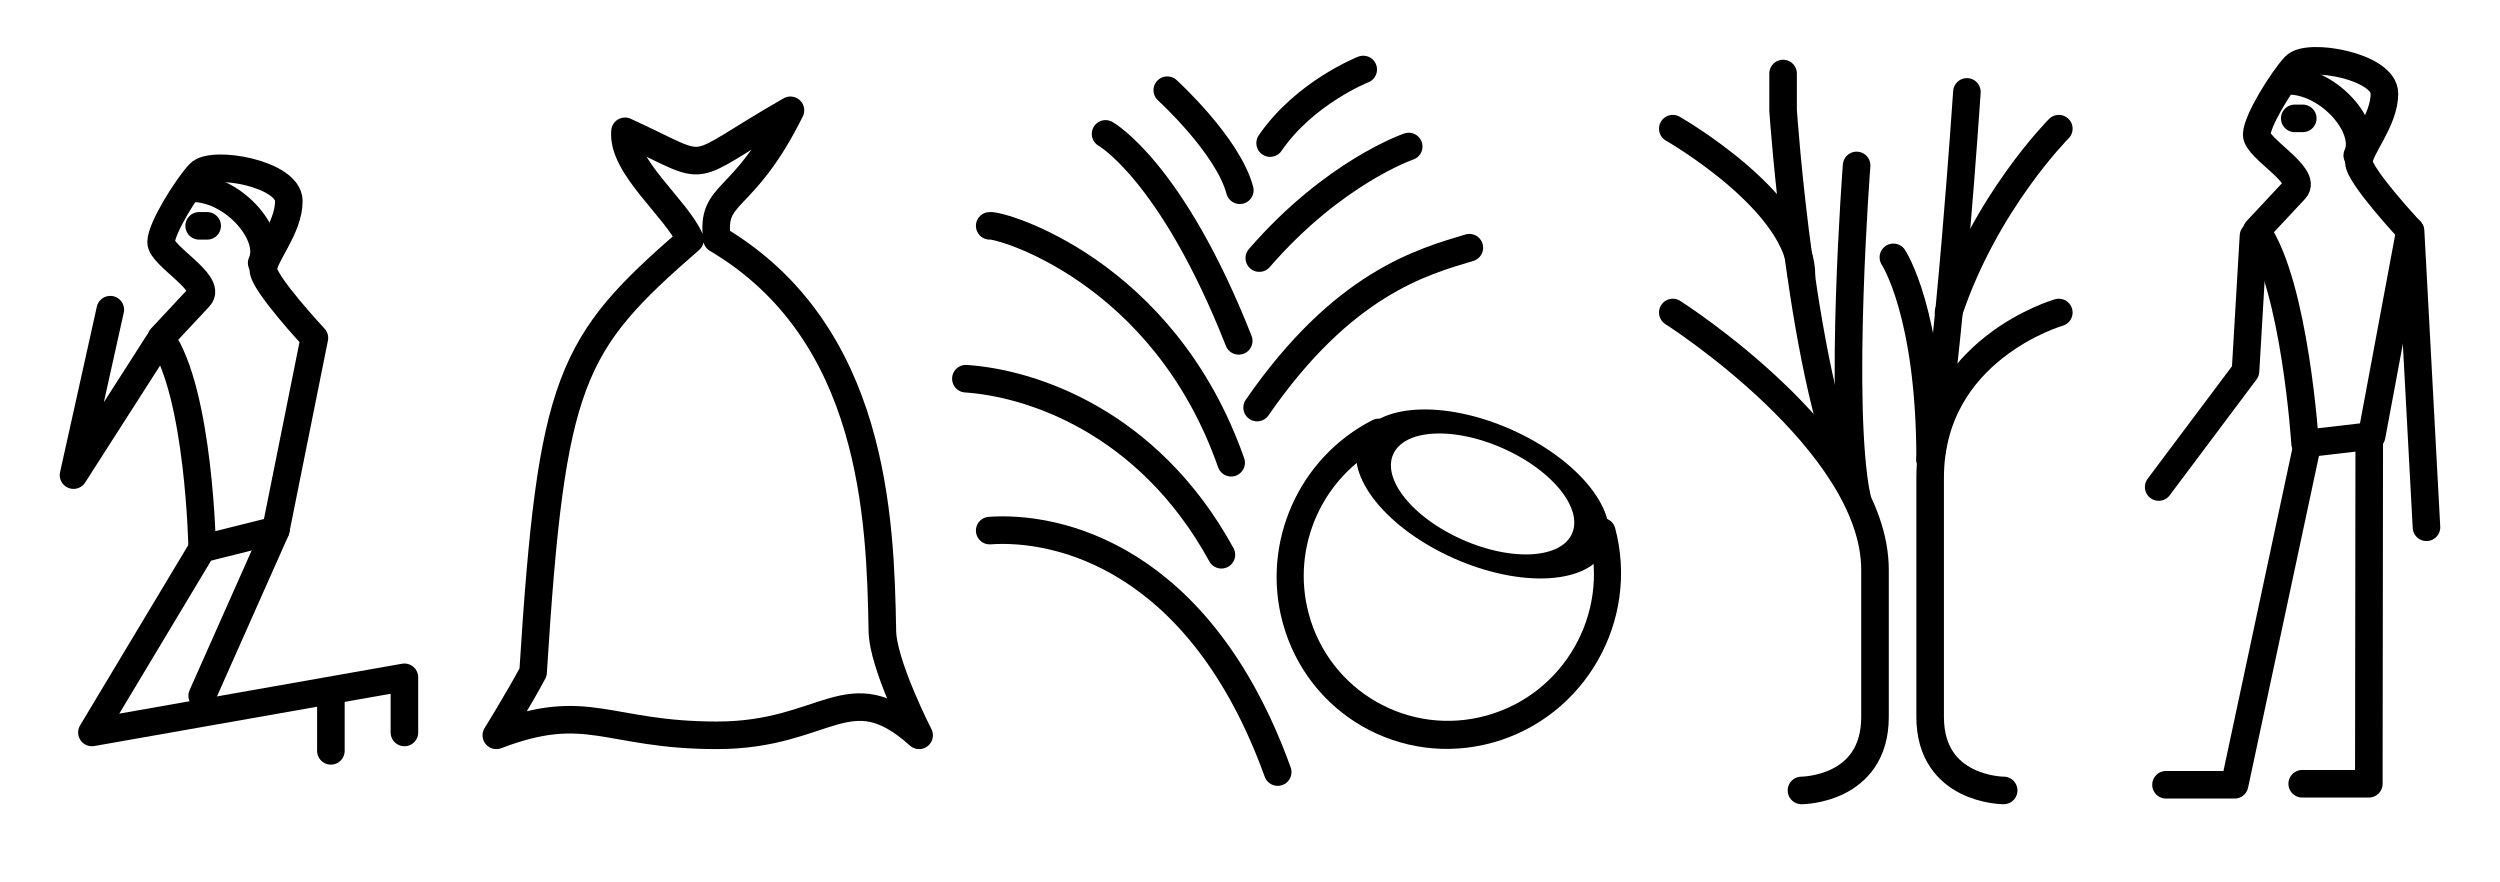 <?xml version="1.0" encoding="UTF-8" standalone="no"?>
<!-- Created with Inkscape (http://www.inkscape.org/) -->

<svg
   xmlns:dc="http://purl.org/dc/elements/1.1/"
   xmlns:cc="http://creativecommons.org/ns#"
   xmlns:rdf="http://www.w3.org/1999/02/22-rdf-syntax-ns#"
   xmlns:svg="http://www.w3.org/2000/svg"
   xmlns="http://www.w3.org/2000/svg"
   xmlns:sodipodi="http://sodipodi.sourceforge.net/DTD/sodipodi-0.dtd"
   xmlns:inkscape="http://www.inkscape.org/namespaces/inkscape"
   width="136"
   height="48"
   id="svg2"
   version="1.1"
   inkscape:version="0.48.4 r9939"
   sodipodi:docname="pray-sack-yew-tree-person.svg">
  <defs
     id="defs4" />
  <sodipodi:namedview
     id="base"
     pagecolor="#ffffff"
     bordercolor="#666666"
     borderopacity="1.0"
     inkscape:pageopacity="0.0"
     inkscape:pageshadow="2"
     inkscape:zoom="6.4709491"
     inkscape:cx="39.455831"
     inkscape:cy="31.922417"
     inkscape:document-units="px"
     inkscape:current-layer="layer1"
     showgrid="true"
     inkscape:window-width="1867"
     inkscape:window-height="1059"
     inkscape:window-x="49"
     inkscape:window-y="-4"
     inkscape:window-maximized="1"
     width="120px"
     inkscape:snap-bbox="true"
     inkscape:bbox-paths="true"
     inkscape:bbox-nodes="true"
     inkscape:snap-bbox-edge-midpoints="true"
     inkscape:snap-bbox-midpoints="true">
    <inkscape:grid
       type="xygrid"
       id="grid2985"
       empspacing="4"
       visible="true"
       enabled="true"
       snapvisiblegridlinesonly="true" />
  </sodipodi:namedview>
  <g
     inkscape:label="Layer 1"
     inkscape:groupmode="layer"
     id="layer1"
     transform="translate(0,-1004.362)">
    <g
       style="display:inline"
       transform="translate(-69,46.846)"
       id="g4084">
      <path
         style="fill:none;stroke:#000000;stroke-width:1.5;stroke-linecap:round;stroke-linejoin:round;stroke-miterlimit:4;stroke-opacity:1;stroke-dasharray:none"
         d="m 86.103,975.901 c 0,0 -2.78,-2.98 -2.78,-3.724 0,-0.745 1.39,-2.235 1.39,-3.724 0,-1.49 -4.17,-2.235 -4.865,-1.49 -0.695,0.745 -2.085,2.98 -2.085,3.724 0,0.745 2.78,2.235 2.085,2.98 -0.695,0.745 -2.085,2.235 -2.085,2.235 C 79.848,978.881 80,987.362 80,987.362 l 4,-1 2.103,-10.461"
         id="path4086"
         inkscape:connector-curvature="0"
         sodipodi:nodetypes="cssssscccc" />
      <path
         style="fill:none;stroke:#000000;stroke-width:1.5;stroke-linecap:round;stroke-linejoin:round;stroke-miterlimit:4;stroke-opacity:1;stroke-dasharray:none"
         d="m 79.834,969.802 0.435,0"
         id="path4088"
         inkscape:connector-curvature="0" />
      <path
         style="fill:none;stroke:#000000;stroke-width:1.5;stroke-linecap:round;stroke-linejoin:round;stroke-miterlimit:4;stroke-opacity:1;stroke-dasharray:none"
         d="m 80,987.362 -6,10 17,-3 0,3"
         id="path4090"
         inkscape:connector-curvature="0"
         sodipodi:nodetypes="cccc" />
      <path
         sodipodi:nodetypes="cc"
         style="fill:none;stroke:#000000;stroke-width:1.5;stroke-linecap:round;stroke-linejoin:round;stroke-miterlimit:4;stroke-opacity:1;stroke-dasharray:none"
         d="m 84,986.362 -4,9"
         id="path4092"
         inkscape:connector-curvature="0" />
      <path
         style="fill:none;stroke:#000000;stroke-width:1.5;stroke-linecap:round;stroke-linejoin:round;stroke-miterlimit:4;stroke-opacity:1;stroke-dasharray:none"
         d="M 77.589,976.198 73,983.362 l 2,-9"
         id="path4094"
         inkscape:connector-curvature="0"
         sodipodi:nodetypes="ccc" />
      <path
         style="fill:none;stroke:#000000;stroke-width:1.5;stroke-linecap:round;stroke-linejoin:round;stroke-miterlimit:4;stroke-opacity:1;stroke-dasharray:none"
         d="m 79.329,967.763 c 2.256,-0.129 4.618,2.512 3.906,4.057"
         id="path4096"
         inkscape:connector-curvature="0"
         sodipodi:nodetypes="cc" />
      <path
         sodipodi:nodetypes="cc"
         inkscape:connector-curvature="0"
         id="path4098"
         d="m 87,998.362 0,-3"
         style="fill:none;stroke:#000000;stroke-width:1.5;stroke-linecap:round;stroke-linejoin:round;stroke-miterlimit:4;stroke-opacity:1;stroke-dasharray:none" />
    </g>
    <g
       style="display:inline"
       transform="translate(-50.177,143.026)"
       id="g4141">
      <path
         sodipodi:nodetypes="cc"
         inkscape:connector-curvature="0"
         id="path4143"
         d="M 119.684,903.336 C 115.424,891.557 107.64,889.941 104.017,890.2"
         style="fill:none;stroke:#000000;stroke-width:1.5;stroke-linecap:round;stroke-linejoin:round;stroke-miterlimit:4;stroke-opacity:1;stroke-dasharray:none" />
      <path
         style="fill:none;stroke:#000000;stroke-width:1.5;stroke-linecap:round;stroke-linejoin:round;stroke-miterlimit:4;stroke-opacity:1;stroke-dasharray:none"
         d="m 116.621,891.514 c -4,-7.313 -10.422,-9.346 -13.9,-9.577"
         id="path4145"
         inkscape:connector-curvature="0"
         sodipodi:nodetypes="cc" />
      <path
         sodipodi:nodetypes="cc"
         inkscape:connector-curvature="0"
         id="path4148"
         d="M 117.151,886.509 C 113.472,876.02 104.534,873.524 104.017,873.622"
         style="fill:none;stroke:#000000;stroke-width:1.5;stroke-linecap:round;stroke-linejoin:round;stroke-miterlimit:4;stroke-opacity:1;stroke-dasharray:none" />
      <path
         sodipodi:nodetypes="cc"
         inkscape:connector-curvature="0"
         id="path4150"
         d="m 117.564,879.879 c -3.652,-9.258 -7.244,-11.259 -7.244,-11.259"
         style="fill:none;stroke:#000000;stroke-width:1.5;stroke-linecap:round;stroke-linejoin:round;stroke-miterlimit:4;stroke-opacity:1;stroke-dasharray:none" />
      <path
         sodipodi:nodetypes="cc"
         inkscape:connector-curvature="0"
         id="path4152"
         d="m 117.623,871.685 c -0.648,-2.44 -3.946,-5.442 -3.946,-5.442"
         style="fill:none;stroke:#000000;stroke-width:1.5;stroke-linecap:round;stroke-linejoin:round;stroke-miterlimit:4;stroke-opacity:1;stroke-dasharray:none" />
      <path
         sodipodi:nodetypes="cc"
         inkscape:connector-curvature="0"
         id="path4154"
         d="m 118.565,883.507 c 4.663,-6.75 8.973,-7.926 11.544,-8.695"
         style="fill:none;stroke:#000000;stroke-width:1.5;stroke-linecap:round;stroke-linejoin:round;stroke-miterlimit:4;stroke-opacity:1;stroke-dasharray:none" />
      <path
         sodipodi:nodetypes="cc"
         inkscape:connector-curvature="0"
         id="path4156"
         d="m 118.683,875.375 c 4.064,-4.691 8.128,-6.068 8.128,-6.068"
         style="fill:none;stroke:#000000;stroke-width:1.5;stroke-linecap:round;stroke-linejoin:round;stroke-miterlimit:4;stroke-opacity:1;stroke-dasharray:none" />
      <path
         sodipodi:nodetypes="cc"
         inkscape:connector-curvature="0"
         id="path4158"
         d="m 119.272,869.12 c 1.885,-2.752 5.065,-4.003 5.065,-4.003"
         style="fill:none;stroke:#000000;stroke-width:1.5;stroke-linecap:round;stroke-linejoin:round;stroke-miterlimit:4;stroke-opacity:1;stroke-dasharray:none" />
      <path
         sodipodi:open="true"
         sodipodi:end="10.111014"
         sodipodi:start="5.5991711"
         transform="matrix(0.914,0.405,-0.427,0.962,-7.087,901.709)"
         d="m 127.401,-65.506 c 3.006,3.543 2.454,8.757 -1.233,11.646 -3.687,2.889 -9.113,2.358 -12.119,-1.185 -2.588,-3.05 -2.583,-7.43 0.012,-10.475"
         sodipodi:ry="8.2771616"
         sodipodi:rx="8.6136312"
         sodipodi:cy="-60.276035"
         sodipodi:cx="120.72543"
         id="path4160"
         style="fill:none;stroke:#000000;stroke-width:1.462;stroke-linecap:round;stroke-linejoin:round;stroke-miterlimit:4;stroke-opacity:1;stroke-dasharray:none"
         sodipodi:type="arc" />
      <path
         transform="matrix(2.409,1.068,-0.593,1.338,-190.099,866.872)"
         d="m 117.025,-75.548 c 0,1.237 -1.075,2.239 -2.401,2.239 -1.326,0 -2.401,-1.003 -2.401,-2.239 0,-1.237 1.075,-2.239 2.401,-2.239 1.326,0 2.401,1.003 2.401,2.239 z"
         sodipodi:ry="2.2392387"
         sodipodi:rx="2.4015024"
         sodipodi:cy="-75.547562"
         sodipodi:cx="114.62306"
         id="path4162"
         style="fill:none;stroke:#000000;stroke-width:0.764;stroke-linecap:round;stroke-linejoin:round;stroke-miterlimit:4;stroke-opacity:1;stroke-dasharray:none"
         sodipodi:type="arc" />
    </g>
    <path
       style="fill:none;stroke:#000000;stroke-width:1.5;stroke-linecap:round;stroke-linejoin:round;stroke-miterlimit:4;stroke-opacity:1;stroke-dasharray:none;display:inline"
       d="m 29,1040.934 c 1,-16 2,-17.857 8.538,-23.537 -0.708,-1.678 -3.72,-3.976 -3.538,-5.891 5,2.286 3,2.286 9,-1.143 -2.586,5.218 -4.338,4.32 -4,7 8.57,5.078 8.892,15.208 9,21.286 0,1.811 2,5.714 2,5.714 -3.847,-3.452 -5,0 -11,0 -6,0 -7.009,-1.907 -12,0 0,0 1.215,-1.963 2,-3.429 z"
       id="path4170"
       inkscape:connector-curvature="0"
       sodipodi:nodetypes="ccccccczcc" />
    <g
       style="display:inline"
       id="g4189"
       transform="translate(-390,389)">
      <path
         sodipodi:nodetypes="cssc"
         transform="translate(0,1004.362)"
         inkscape:connector-curvature="0"
         id="path4172"
         d="m 488,-346 c 0,0 4,0 4,-4 0,-2 0,-5 0,-8 0,-7 -11,-14 -11,-14"
         style="fill:none;stroke:#000000;stroke-width:1.5;stroke-linecap:round;stroke-linejoin:round;stroke-miterlimit:4;stroke-opacity:1;stroke-dasharray:none" />
      <path
         style="fill:none;stroke:#000000;stroke-width:1.5;stroke-linecap:round;stroke-linejoin:round;stroke-miterlimit:4;stroke-opacity:1;stroke-dasharray:none"
         d="m 499,658.362 c 0,0 -4,0 -4,-4 0,-2 0,-10 0,-13 0,-7 7,-9 7,-9"
         id="path4174"
         inkscape:connector-curvature="0"
         sodipodi:nodetypes="cssc" />
      <path
         sodipodi:nodetypes="ccc"
         transform="translate(0,1004.362)"
         inkscape:connector-curvature="0"
         id="path4176"
         d="m 491,-362 c -3,-6 -4,-21 -4,-21 l 0,-2"
         style="fill:none;stroke:#000000;stroke-width:1.5;stroke-linecap:round;stroke-linejoin:round;stroke-miterlimit:4;stroke-opacity:1;stroke-dasharray:none" />
      <path
         sodipodi:nodetypes="cc"
         transform="translate(0,1004.362)"
         inkscape:connector-curvature="0"
         id="path4178"
         d="m 495,-364 c 1,-5 2,-20 2,-20"
         style="fill:none;stroke:#000000;stroke-width:1.5;stroke-linecap:round;stroke-linejoin:round;stroke-miterlimit:4;stroke-opacity:1;stroke-dasharray:none" />
      <path
         sodipodi:nodetypes="cc"
         transform="translate(0,1004.362)"
         inkscape:connector-curvature="0"
         id="path4180"
         d="m 488,-374 c 0,-4 -7,-8 -7,-8"
         style="fill:none;stroke:#000000;stroke-width:1.5;stroke-linecap:round;stroke-linejoin:round;stroke-miterlimit:4;stroke-opacity:1;stroke-dasharray:none" />
      <path
         sodipodi:nodetypes="cc"
         transform="translate(0,1004.362)"
         inkscape:connector-curvature="0"
         id="path4182"
         d="m 496,-372 c 2,-6 6,-10 6,-10"
         style="fill:none;stroke:#000000;stroke-width:1.5;stroke-linecap:round;stroke-linejoin:round;stroke-miterlimit:4;stroke-opacity:1;stroke-dasharray:none" />
      <path
         sodipodi:nodetypes="cc"
         transform="translate(0,1004.362)"
         inkscape:connector-curvature="0"
         id="path4184"
         d="m 491,-362 c -1,-5 0,-18 0,-18"
         style="fill:none;stroke:#000000;stroke-width:1.5;stroke-linecap:round;stroke-linejoin:round;stroke-miterlimit:4;stroke-opacity:1;stroke-dasharray:none" />
      <path
         sodipodi:nodetypes="cc"
         transform="translate(0,1004.362)"
         inkscape:connector-curvature="0"
         id="path4186"
         d="m 495,-364 c 0,-8 -2,-11 -2,-11"
         style="fill:none;stroke:#000000;stroke-width:1.5;stroke-linecap:round;stroke-linejoin:round;stroke-miterlimit:4;stroke-opacity:1;stroke-dasharray:none" />
    </g>
    <g
       style="display:inline"
       id="g4306"
       transform="translate(99.764,94.7)">
      <path
         sodipodi:nodetypes="cssssscccc"
         inkscape:connector-curvature="0"
         id="path4308"
         d="m 31.339,922.201 c 0,0 -2.78,-2.98 -2.78,-3.724 0,-0.745 1.39,-2.235 1.39,-3.724 0,-1.49 -4.17,-2.235 -4.865,-1.49 C 24.39,914.007 23,916.242 23,916.987 c 0,0.745 2.78,2.235 2.085,2.98 C 24.39,920.711 23,922.201 23,922.201 c 2.085,2.98 2.634,11.594 2.634,11.594 l 3.621,-0.42 2.085,-11.173"
         style="fill:none;stroke:#000000;stroke-width:1.5;stroke-linecap:round;stroke-linejoin:round;stroke-miterlimit:4;stroke-opacity:1;stroke-dasharray:none" />
      <path
         inkscape:connector-curvature="0"
         id="path4310"
         d="m 25.071,916.101 0.435,0"
         style="fill:none;stroke:#000000;stroke-width:1.5;stroke-linecap:round;stroke-linejoin:round;stroke-miterlimit:4;stroke-opacity:1;stroke-dasharray:none" />
      <path
         sodipodi:nodetypes="ccc"
         transform="translate(0,1004.362)"
         inkscape:connector-curvature="0"
         id="path4312"
         d="m 29.123,-70.891 -0.023,18.828 -3.624,0"
         style="fill:none;stroke:#000000;stroke-width:1.5;stroke-linecap:round;stroke-linejoin:round;stroke-miterlimit:4;stroke-opacity:1;stroke-dasharray:none" />
      <path
         sodipodi:nodetypes="ccc"
         transform="translate(0,1004.362)"
         inkscape:connector-curvature="0"
         id="path4314"
         d="m 25.692,-70.236 -3.894,18.228 -3.732,0"
         style="fill:none;stroke:#000000;stroke-width:1.5;stroke-linecap:round;stroke-linejoin:round;stroke-miterlimit:4;stroke-opacity:1;stroke-dasharray:none" />
      <path
         inkscape:connector-curvature="0"
         id="path4316"
         d="m 31.371,922.227 0.865,16.118"
         style="fill:none;stroke:#000000;stroke-width:1.5;stroke-linecap:round;stroke-linejoin:round;stroke-miterlimit:4;stroke-opacity:1;stroke-dasharray:none" />
      <path
         sodipodi:nodetypes="ccc"
         inkscape:connector-curvature="0"
         id="path4318"
         d="m 22.825,922.497 -0.433,7.356 -4.724,6.303"
         style="fill:none;stroke:#000000;stroke-width:1.5;stroke-linecap:round;stroke-linejoin:round;stroke-miterlimit:4;stroke-opacity:1;stroke-dasharray:none" />
      <path
         sodipodi:nodetypes="cc"
         transform="translate(0,1004.362)"
         inkscape:connector-curvature="0"
         id="path4320"
         d="m 24.565,-90.3 c 2.256,-0.129 4.618,2.512 3.906,4.057"
         style="fill:none;stroke:#000000;stroke-width:1.5;stroke-linecap:round;stroke-linejoin:round;stroke-miterlimit:4;stroke-opacity:1;stroke-dasharray:none" />
    </g>
  </g>
</svg>
